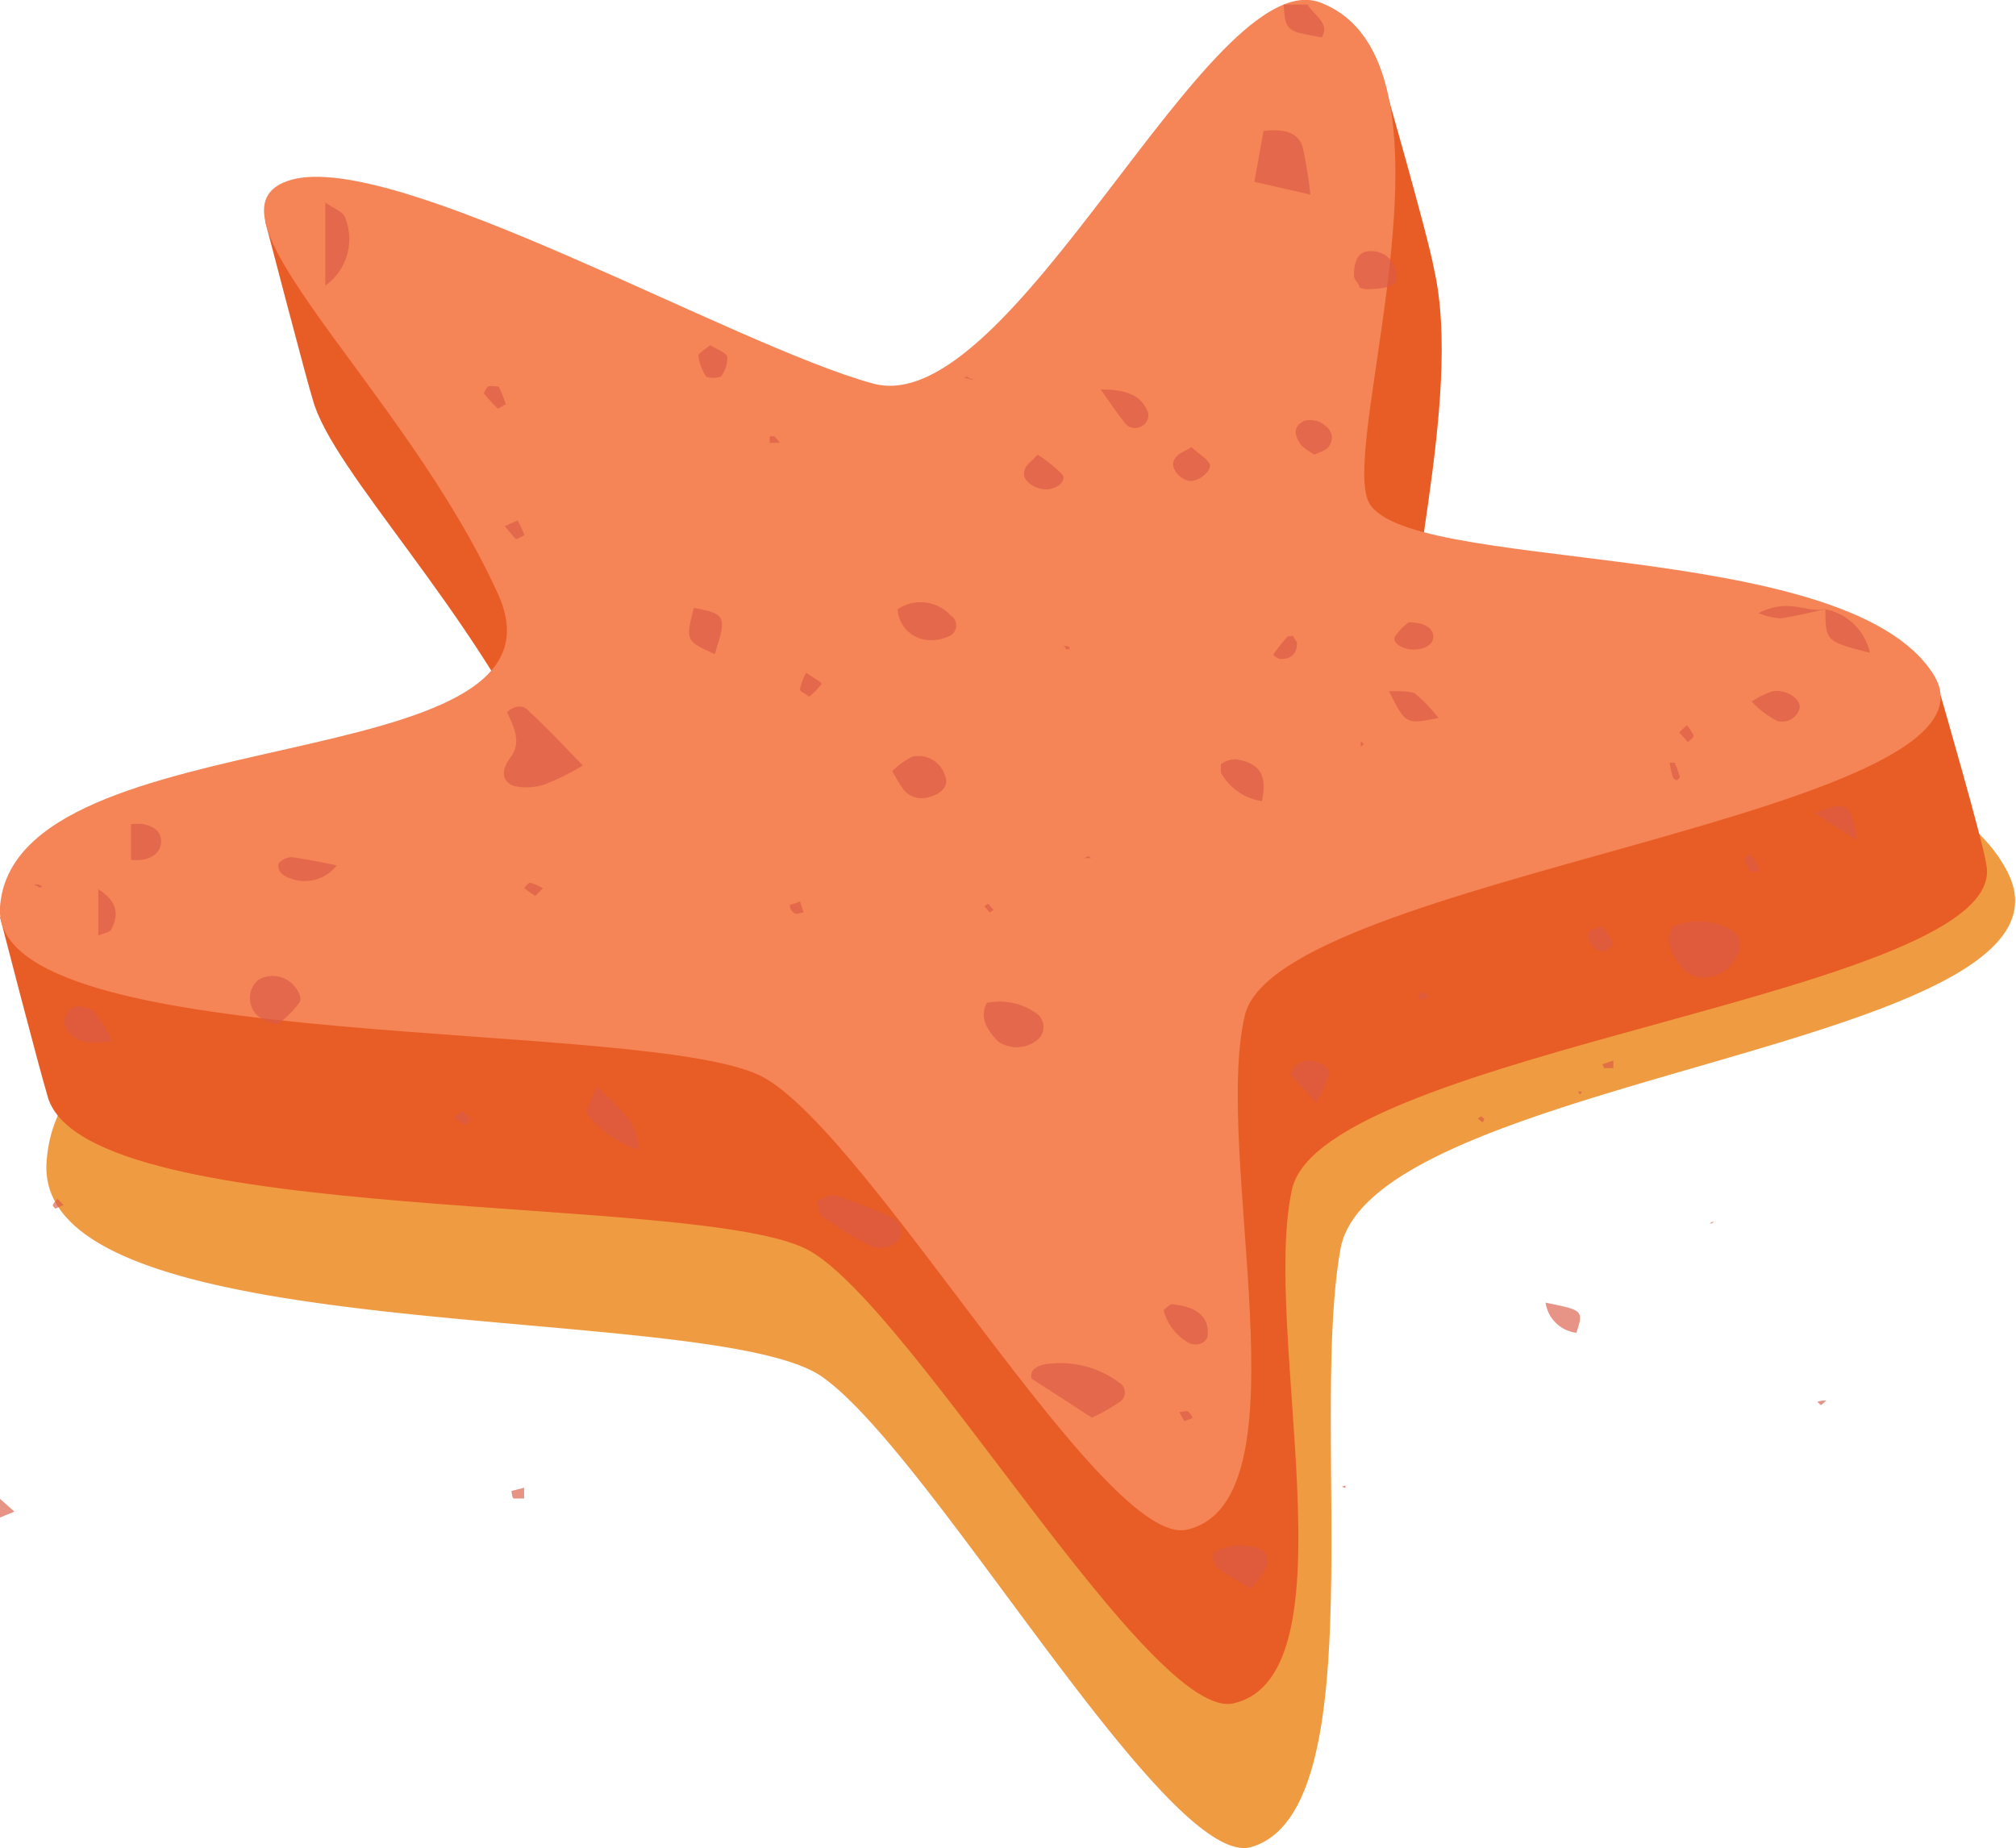 <svg xmlns="http://www.w3.org/2000/svg" viewBox="0 0 61.54 56.42"><defs><style>.cls-1{isolation:isolate;}.cls-2{fill:#ef9b41;}.cls-3{fill:#e85d26;}.cls-4{fill:#f58456;}.cls-5{mix-blend-mode:multiply;}.cls-6{opacity:0.65;}.cls-7{fill:#da5a47;}</style></defs><title>starfish</title><g class="cls-1"><g id="Layer_2" data-name="Layer 2"><g id="Calque_1" data-name="Calque 1"><path class="cls-2" d="M10.43,7.74c3.24-1.13,13.7,6.32,18,7.77a77.53,77.53,0,0,1,10,4.19c4.7,2.23,4.53-2.28,5.32.26.9,2.89,14.8,1.33,17.53,6.66S41.88,32.8,40.92,38.13,42,55.27,38.2,56.39c-2.54.74-9.74-12-13.11-14.36s-24-.74-23.67-6.52c.42-7.4,18.1-4.69,15.42-12C13.9,15.59,7.24,8.85,10.43,7.74Z"/><path class="cls-3" d="M60.63,26.38v0c-.07-.59-1.39-5.15-1.39-5.15L57.4,21l-5.17,1.53.14.22c-4.29-.64-8.71-.83-9.2-2.11-.59-1.54,1.53-8.42.6-12.45v0c-.18-1-1.56-5.8-1.56-5.8L39.6,5.79l.14.19C36.31,8.57,31.59,18,28.07,17s-11.55-5.4-15.83-6.18h0L10,5.94,8.1,6.78s1.32,5.05,1.45,5.43h0c.59,2.17,4.88,6.43,7.07,11.24,1.59,3.48-4,4.11-8.86,5.31l-.12-1.07L0,28s1.17,4.53,1.47,5.53l0,0c1.3,4,20.07,2.84,23.25,4.66S35.16,52.63,37.67,52c3.73-.89.82-11.43,1.77-15.69S61.48,30.32,60.63,26.38Z"/><path class="cls-4" d="M8.89,5.49c3.19-.9,13.5,5.06,17.76,6.22S36.94-1.21,40.31.08c4.63,1.78.66,13.15,1.44,15.18.89,2.31,14.59,1.07,17.27,5.33S39,26.75,38,31,40,45.82,36.24,46.7c-2.5.6-9.59-11.9-12.9-13.79S-.32,32.31,0,27.69c.42-5.92,17.85-3.75,15.2-9.56C12.31,11.77,5.75,6.38,8.89,5.49Z"/><g class="cls-5"><g class="cls-6"><path class="cls-7" d="M9.93,6.18c.21.16.58.3.61.48a1.74,1.74,0,0,1-.61,2.06Z"/><path class="cls-7" d="M39.92.14c.17.32.69.56.43,1-1.1-.19-1.1-.19-1.17-1Z"/><path class="cls-7" d="M4,25.16a2.19,2.19,0,0,1,.36,0c.42.08.6.3.55.62s-.41.53-.91.47Z"/><path class="cls-7" d="M3,27.15c.54.33.66.74.4,1.21,0,.09-.26.14-.4.2Z"/><path class="cls-7" d="M0,45.76l.44.39L0,46.33Z"/><path class="cls-7" d="M34,.14h.37"/><path class="cls-7" d="M17.79,23.37a7.29,7.29,0,0,1-1.12.56,1.72,1.72,0,0,1-1,.06c-.43-.19-.31-.57-.09-.86.38-.5.06-1-.1-1.39.3-.26.54-.19.69,0C16.67,22.19,17.15,22.71,17.79,23.37Z"/><path class="cls-7" d="M51.08,28.28a2,2,0,0,1,1.54,0c.43.15.61.46.45.81a1.15,1.15,0,0,1-1,.75c-.39.05-.73-.2-1-.7a1.74,1.74,0,0,1-.15-.54C51,28.48,51,28.39,51.08,28.28Z"/><path class="cls-7" d="M33.33,43.28l-1.84-1.19c-.07-.3.22-.42.51-.45a3,3,0,0,1,2.15.56.35.35,0,0,1,0,.62A5.42,5.42,0,0,1,33.33,43.28Z"/><path class="cls-7" d="M38.57,4c.71-.09,1.1.1,1.2.52A12.84,12.84,0,0,1,40,5.94l-1.71-.39Z"/><path class="cls-7" d="M24.94,36.67c.18-.06.41-.22.54-.18a17.09,17.09,0,0,1,1.77.69.46.46,0,0,1,.12.75.79.79,0,0,1-.83.09,10.92,10.92,0,0,1-1.4-.86C25,37.08,25,36.91,24.94,36.67Z"/><path class="cls-7" d="M8.46,31.28c-.61-.14-.8-.43-.83-.76a.72.72,0,0,1,.25-.6.86.86,0,0,1,1,.08c.18.15.35.44.27.59A2.88,2.88,0,0,1,8.46,31.28Z"/><path class="cls-7" d="M30.12,30.62a1.92,1.92,0,0,1,1.49.3.51.51,0,0,1,0,.87,1,1,0,0,1-1.15,0C30.17,31.47,29.88,31.12,30.12,30.62Z"/><path class="cls-7" d="M38.2,48.5a7.22,7.22,0,0,1-1-.61c-.13-.11-.22-.36-.14-.47s.37-.18.58-.23a1.09,1.09,0,0,1,.36,0c.63.05.83.28.6.76A4.59,4.59,0,0,1,38.2,48.5Z"/><path class="cls-7" d="M21.18,18.56c1,.18,1,.27.64,1.41C20.93,19.57,20.92,19.55,21.18,18.56Z"/><path class="cls-7" d="M27.4,18.6a1.25,1.25,0,0,1,1.62.19.36.36,0,0,1,0,.61,1.29,1.29,0,0,1-.79.13A1,1,0,0,1,27.4,18.6Z"/><path class="cls-7" d="M27.24,23.54a2.37,2.37,0,0,1,.61-.44.85.85,0,0,1,1,.59c.12.29-.09.54-.48.64a.72.72,0,0,1-.78-.21A4.58,4.58,0,0,1,27.24,23.54Z"/><path class="cls-7" d="M18.22,33.18c.76.7,1.29,1.13,1.25,1.91A3.1,3.1,0,0,1,17.93,34C17.83,33.89,18.05,33.63,18.22,33.18Z"/><path class="cls-7" d="M3.42,31.78c-1,.18-1.33-.13-1.47-.58,0-.13.13-.38.29-.45a.78.78,0,0,1,.62.11A4.86,4.86,0,0,1,3.42,31.78Z"/><path class="cls-7" d="M38.52,24.46a1.73,1.73,0,0,1-1.25-.87c0-.08,0-.22,0-.26a.76.76,0,0,1,.46-.15C38.47,23.3,38.69,23.68,38.52,24.46Z"/><path class="cls-7" d="M55.71,18.6a1.73,1.73,0,0,1,1.37,1.33c-1.35-.35-1.35-.35-1.36-1.33Z"/><path class="cls-7" d="M40.18,33.66l-.79-.86a.62.62,0,0,1,.86-.36C40.68,32.61,40.67,32.77,40.18,33.66Z"/><path class="cls-7" d="M10.28,26.42a1.24,1.24,0,0,1-1.62.3.34.34,0,0,1-.16-.35.54.54,0,0,1,.4-.2C9.37,26.23,9.82,26.33,10.28,26.42Z"/><path class="cls-7" d="M41.5,8.78c0-.11-.16-.23-.17-.35,0-.48.14-.76.48-.76a.76.76,0,0,1,.82.75c0,.3-.18.39-.93.41A1.43,1.43,0,0,1,41.5,8.78Z"/><path class="cls-7" d="M53.47,21.42a2.31,2.31,0,0,1,.67-.32c.45-.05.89.29.78.57a.55.55,0,0,1-.67.34A2.91,2.91,0,0,1,53.47,21.42Z"/><path class="cls-7" d="M35.52,40c.1-.08.19-.19.26-.18.79.07,1.16.42,1.08,1a.35.35,0,0,1-.21.2.49.49,0,0,1-.32,0A1.59,1.59,0,0,1,35.52,40Z"/><path class="cls-7" d="M43.91,21.92c-1,.2-1,.2-1.51-.82.32,0,.64,0,.79.07A4.67,4.67,0,0,1,43.91,21.92Z"/><path class="cls-7" d="M21.68,10.54c.21.13.5.23.52.36a.9.9,0,0,1-.2.6.74.74,0,0,1-.44,0,1.44,1.44,0,0,1-.24-.63C21.31,10.78,21.51,10.68,21.68,10.54Z"/><path class="cls-7" d="M33.6,11.89c1,0,1.29.31,1.45.72a.38.38,0,0,1-.15.37.4.4,0,0,1-.59-.1C34.1,12.61,33.91,12.33,33.6,11.89Z"/><path class="cls-7" d="M40.13,13.88a1.73,1.73,0,0,1-.41-.29c-.18-.25-.3-.54.09-.74a.68.68,0,0,1,.5.05c.33.18.45.45.25.74C40.49,13.74,40.29,13.8,40.13,13.88Z"/><path class="cls-7" d="M43,19c.45,0,.72.15.75.4s-.22.42-.57.43-.69-.2-.6-.39A1.78,1.78,0,0,1,43,19Z"/><path class="cls-7" d="M56.68,25.65l-1.28-.83C56.38,24.44,56.53,24.52,56.68,25.65Z"/><path class="cls-7" d="M31.67,13.88a4.16,4.16,0,0,1,.76.61c.14.2-.18.45-.5.45s-.72-.25-.67-.52S31.47,14.13,31.67,13.88Z"/><path class="cls-7" d="M36.37,13.65c.23.22.49.35.56.53s-.35.55-.64.5-.58-.41-.45-.64S36.14,13.81,36.37,13.65Z"/><path class="cls-7" d="M48.12,40.69a1.08,1.08,0,0,1-.94-.92C48.31,40,48.35,40,48.12,40.69Z"/><path class="cls-7" d="M24.61,20.54c.25.17.49.3.47.34a2.31,2.31,0,0,1-.38.39c-.1-.08-.28-.15-.28-.23A1.68,1.68,0,0,1,24.61,20.54Z"/><path class="cls-7" d="M39.48,19.41c0,.08.12.17.11.24,0,.23-.1.47-.5.47-.08,0-.23-.12-.22-.14a5.58,5.58,0,0,1,.44-.55S39.42,19.42,39.48,19.41Z"/><path class="cls-7" d="M55.72,18.6c-.46.1-.91.21-1.37.28a2.32,2.32,0,0,1-.67-.16c.93-.48,1.48,0,2-.12Z"/><path class="cls-7" d="M15.2,12.48a6.29,6.29,0,0,1-.43-.47s.07-.18.14-.21.28,0,.31,0a3.6,3.6,0,0,1,.22.54Z"/><path class="cls-7" d="M48.91,28.28a2.6,2.6,0,0,1,.33.51c0,.07-.19.25-.3.25-.29,0-.55-.37-.42-.6C48.55,28.38,48.7,28.36,48.91,28.28Z"/><path class="cls-7" d="M51.2,23.82c-.05,0-.12-.05-.13-.08a2.42,2.42,0,0,1-.1-.45.68.68,0,0,1,.15,0,3.29,3.29,0,0,1,.16.44S51.23,23.78,51.2,23.82Z"/><path class="cls-7" d="M53.36,26.06c.13.1.18.13.2.17l.17.36c-.11,0-.28.06-.3,0a1.14,1.14,0,0,1-.17-.35S53.3,26.19,53.36,26.06Z"/><path class="cls-7" d="M36.41,43.29l-.26.1L36,43.11c.1,0,.23-.06.29,0S36.36,43.21,36.41,43.29Z"/><path class="cls-7" d="M24.42,27.52l.11.34c-.1,0-.24.08-.3,0a.25.25,0,0,1-.12-.23C24.12,27.62,24.27,27.59,24.42,27.52Z"/><path class="cls-7" d="M51.26,22.36l.23-.22a1.46,1.46,0,0,1,.21.32c0,.06-.11.13-.17.2Z"/><path class="cls-7" d="M15.8,15.89a3.58,3.58,0,0,1,.21.45s-.25.13-.26.12a4.47,4.47,0,0,1-.34-.4Z"/><path class="cls-7" d="M16,45.42l0,.33c-.11,0-.25,0-.31,0s-.06-.15-.08-.23Z"/><path class="cls-7" d="M16.57,27.12l-.23.23a2.93,2.93,0,0,1-.34-.24s.14-.17.18-.16A1.49,1.49,0,0,1,16.57,27.12Z"/><path class="cls-7" d="M32.66,19.82s-.1,0-.12,0,0-.06-.06-.09.09,0,.12,0S32.64,19.79,32.66,19.82Z"/><path class="cls-7" d="M23.8,13.52l-.3,0a1.23,1.23,0,0,1,0-.2s.12,0,.14,0A1.24,1.24,0,0,1,23.8,13.52Z"/><path class="cls-7" d="M30.16,27.59l.17.19-.12.08c-.05-.07-.11-.13-.16-.19A.79.79,0,0,1,30.16,27.59Z"/><path class="cls-7" d="M49.25,32.38c0,.08,0,.15,0,.23l-.28,0s-.06-.11-.05-.12Z"/><path class="cls-7" d="M43.41,30.26l.21.15a1.67,1.67,0,0,1-.23.12s-.12-.06-.12-.07A.9.9,0,0,1,43.41,30.26Z"/><path class="cls-7" d="M14.1,33.92a1.66,1.66,0,0,1,.27.25s-.11.12-.17.18l-.35-.23Z"/><path class="cls-7" d="M1.76,36.6l.18.19-.25.11s-.09-.08-.08-.11A.66.66,0,0,1,1.76,36.6Z"/><path class="cls-7" d="M1.18,27l.11.07s-.09.06-.13,0-.07,0-.11-.07Z"/><polygon class="cls-7" points="41.07 45.35 41.07 45.43 40.96 45.39 41.07 45.35"/><path class="cls-7" d="M41.63,22.72l-.09.08,0-.17Z"/><path class="cls-7" d="M45.31,34.16l-.05.11-.15-.12.1-.07Z"/><polygon class="cls-7" points="48.29 33.33 48.23 33.42 48.17 33.32 48.29 33.33"/><path class="cls-7" d="M29.43,11.53s.09-.06.14,0,.08,0,.12.07Z"/><path class="cls-7" d="M33.21,26.14l.11.06H33.1Z"/><path class="cls-7" d="M52.24,37.31l.09,0-.13.06Z"/><path class="cls-7" d="M55.61,42.76l.14,0-.16.14s-.1-.07-.1-.1S55.56,42.79,55.61,42.76Z"/></g></g></g></g></g></svg>